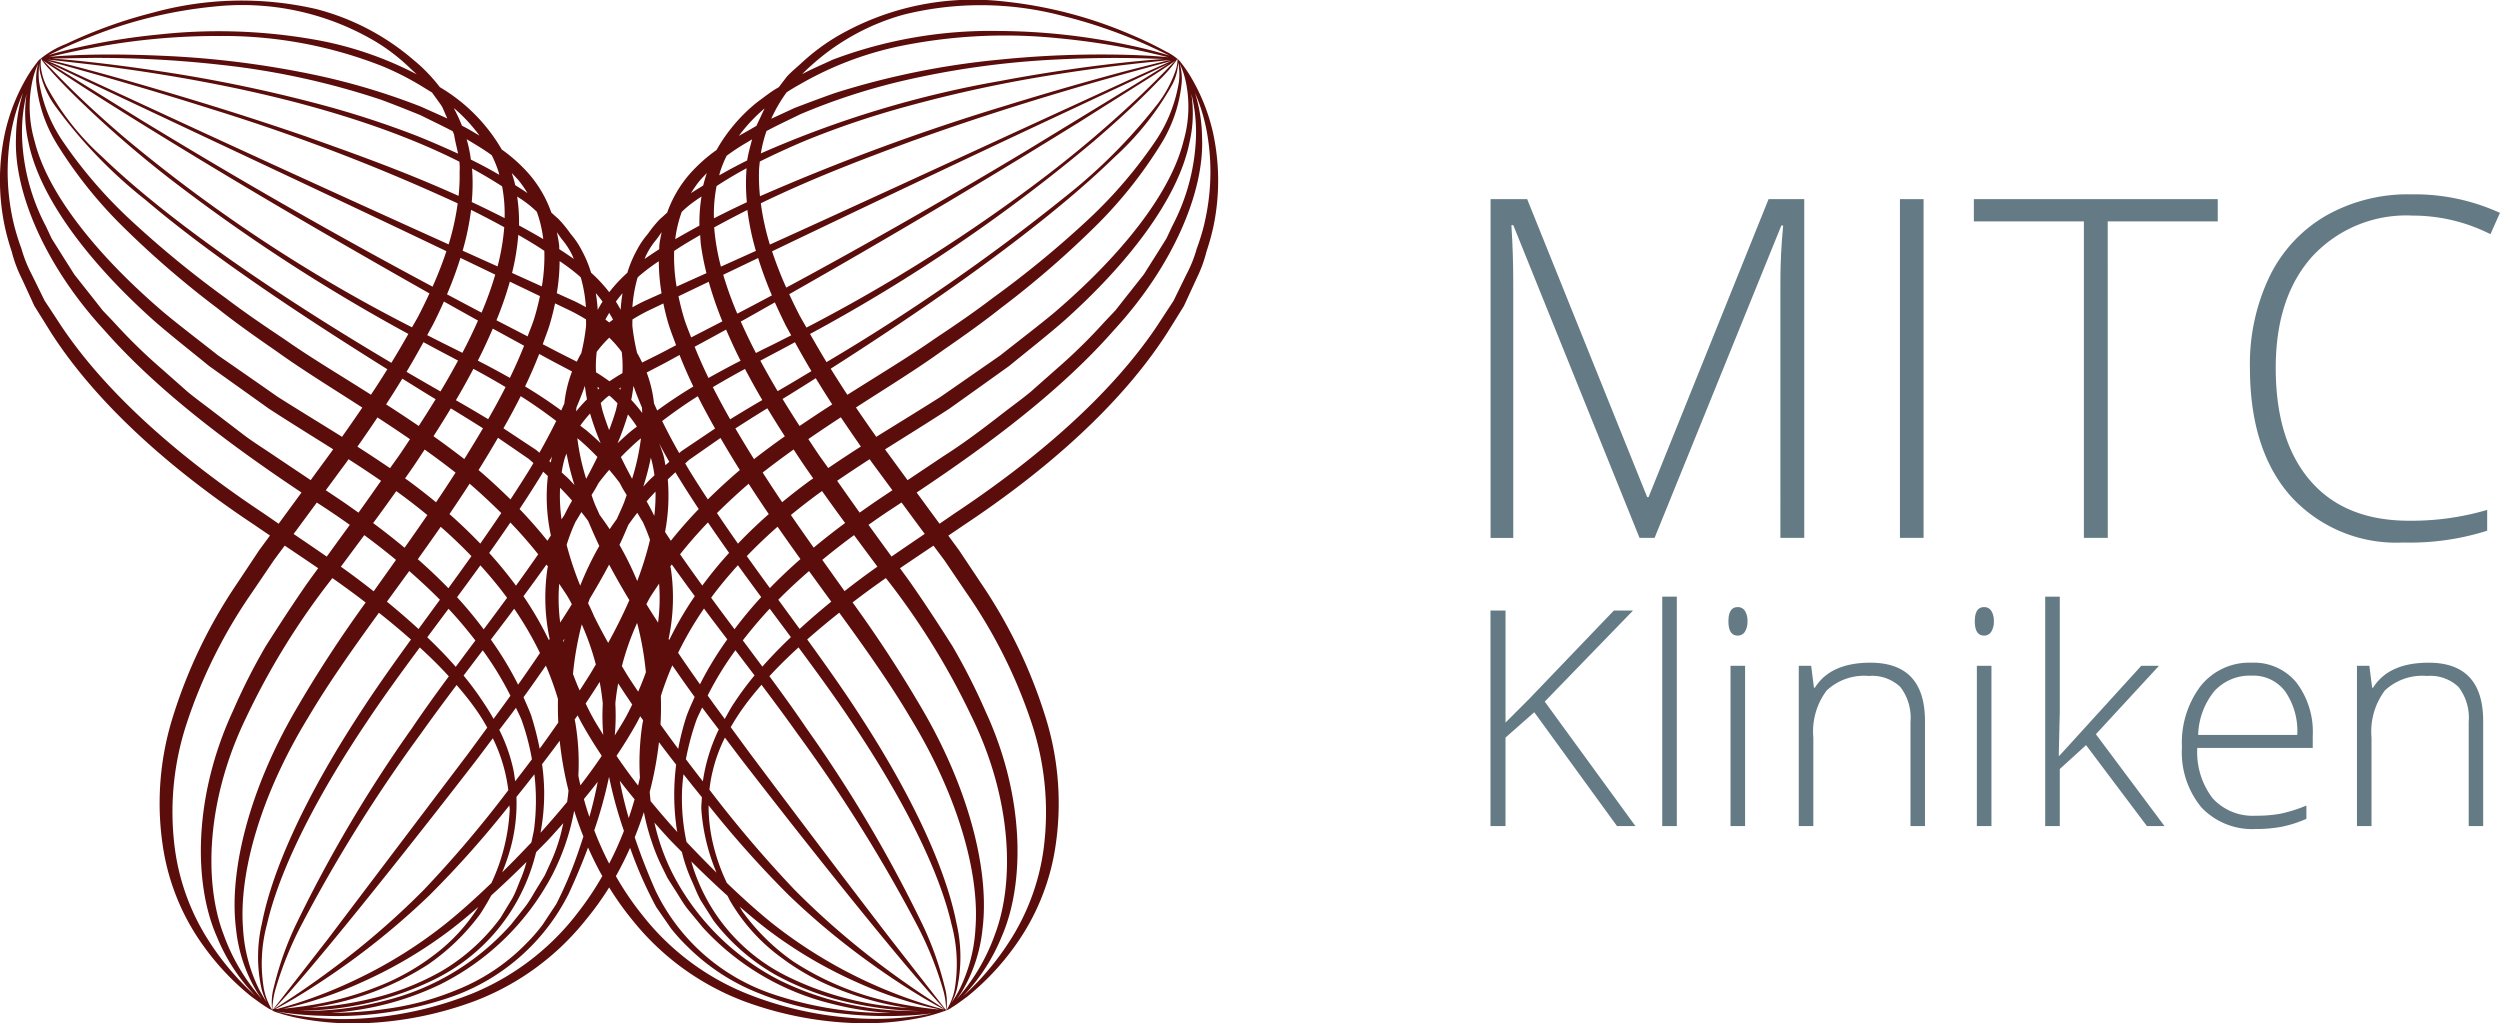 <svg id="Marke_Final_" data-name="Marke Final &gt;" xmlns="http://www.w3.org/2000/svg" width="207.701" height="85.03" viewBox="0 0 207.701 85.03">
  <g id="Сгруппировать_11750" data-name="Сгруппировать 11750" transform="translate(123.83 16.142)">
    <g id="Сгруппировать_11748" data-name="Сгруппировать 11748" transform="translate(0 33.427)">
      <path id="Контур_5936" data-name="Контур 5936" d="M95.765,62.588h-1.53L87.362,53.13l-2.389,2.107v7.35H83.725V44.68h1.249v9.309l1.984-1.984,7.019-7.325h1.593l-7.338,7.569Z" transform="translate(-83.725 -43.528)" fill="#647a84"/>
      <path id="Контур_5937" data-name="Контур 5937" d="M92.9,63.1H91.688V44.037H92.9Z" transform="translate(-77.419 -44.037)" fill="#647a84"/>
      <path id="Контур_5938" data-name="Контур 5938" d="M94.758,45.7q0-1.177.77-1.177a.686.686,0,0,1,.595.306,1.507,1.507,0,0,1,.215.871,1.532,1.532,0,0,1-.215.869.681.681,0,0,1-.595.319Q94.757,46.887,94.758,45.7Zm1.383,17.014H94.93V49.4h1.211Z" transform="translate(-74.988 -43.653)" fill="#647a84"/>
      <path id="Контур_5939" data-name="Контур 5939" d="M107.3,60.672V52.035a4.2,4.2,0,0,0-.844-2.919,3.41,3.41,0,0,0-2.621-.914,4.54,4.54,0,0,0-3.5,1.208,5.684,5.684,0,0,0-1.107,3.912v7.35H98.019V47.356h1.029l.233,1.826h.073q1.3-2.083,4.618-2.082,4.532,0,4.532,4.861v8.71Z" transform="translate(-72.406 -41.612)" fill="#647a84"/>
      <path id="Контур_5940" data-name="Контур 5940" d="M106.181,45.7q0-1.177.771-1.177a.68.68,0,0,1,.593.306,1.506,1.506,0,0,1,.217.871,1.532,1.532,0,0,1-.217.869.676.676,0,0,1-.593.319Q106.18,46.887,106.181,45.7Zm1.383,17.014h-1.213V49.4h1.213Z" transform="translate(-65.943 -43.653)" fill="#647a84"/>
      <path id="Контур_5941" data-name="Контур 5941" d="M110.629,57.254l6.8-7.472H118.9l-5.243,5.684,5.7,7.632h-1.459l-5.058-6.725-2.181,1.984V63.1h-1.213V44.037h1.213v9.554l-.086,3.663Z" transform="translate(-63.361 -44.037)" fill="#647a84"/>
      <path id="Контур_5942" data-name="Контур 5942" d="M121.935,60.917a5.806,5.806,0,0,1-4.528-1.79,7.191,7.191,0,0,1-1.622-5.008,7.812,7.812,0,0,1,1.568-5.1A5.17,5.17,0,0,1,121.58,47.1a4.56,4.56,0,0,1,3.711,1.641,6.774,6.774,0,0,1,1.36,4.458v.98h-9.592a6.3,6.3,0,0,0,1.279,4.189,4.509,4.509,0,0,0,3.6,1.444,11.04,11.04,0,0,0,2-.159,12.151,12.151,0,0,0,2.186-.684v1.1a9.771,9.771,0,0,1-2.082.667A11.566,11.566,0,0,1,121.935,60.917Zm-.355-12.74a3.993,3.993,0,0,0-3.087,1.267,5.991,5.991,0,0,0-1.36,3.657h8.232a5.793,5.793,0,0,0-1.005-3.618A3.3,3.3,0,0,0,121.58,48.177Z" transform="translate(-58.338 -41.612)" fill="#647a84"/>
      <path id="Контур_5943" data-name="Контур 5943" d="M133.184,60.672V52.035a4.2,4.2,0,0,0-.846-2.919,3.4,3.4,0,0,0-2.621-.914,4.536,4.536,0,0,0-3.5,1.208,5.684,5.684,0,0,0-1.107,3.912v7.35H123.9V47.356h1.03l.233,1.826h.073q1.3-2.083,4.618-2.082,4.532,0,4.532,4.861v8.71Z" transform="translate(-51.913 -41.612)" fill="#647a84"/>
    </g>
    <g id="Сгруппировать_11749" data-name="Сгруппировать 11749" transform="translate(0.007)">
      <path id="Контур_5944" data-name="Контур 5944" d="M96.105,53.748,85.614,27.764H85.46q.156,2.387.154,4.888v21.1H83.729V25.607H86.77l9.97,24.755h.116l9.97-24.755h2.964V53.748h-1.982V32.421q0-2.231.231-4.619h-.154L97.356,53.748Z" transform="translate(-83.729 -25.204)" fill="#647a84"/>
      <path id="Контур_5945" data-name="Контур 5945" d="M102.71,53.748V25.607h1.964V53.748Z" transform="translate(-68.699 -25.204)" fill="#647a84"/>
      <path id="Контур_5946" data-name="Контур 5946" d="M117.263,53.748h-1.984V27.456h-9.142V25.607H126.4v1.849h-9.142Z" transform="translate(-65.985 -25.204)" fill="#647a84"/>
      <path id="Контур_5947" data-name="Контур 5947" d="M132.453,27.152a10.63,10.63,0,0,0-8.334,3.388q-3.043,3.387-3.041,9.276,0,6.026,2.867,9.355t8.2,3.331a22.173,22.173,0,0,0,6.5-.9V53.33a21.188,21.188,0,0,1-6.967.982,11.853,11.853,0,0,1-9.336-3.829q-3.408-3.83-3.408-10.7a16.794,16.794,0,0,1,1.627-7.565,11.773,11.773,0,0,1,4.679-5.053,13.818,13.818,0,0,1,7.092-1.779,17.023,17.023,0,0,1,7.372,1.539l-.788,1.77A14.3,14.3,0,0,0,132.453,27.152Z" transform="translate(-55.846 -25.382)" fill="#647a84"/>
    </g>
  </g>
  <path id="Контур_5948" data-name="Контур 5948" d="M115.4,27.414a15.9,15.9,0,0,0-1.874-4.695,10.481,10.481,0,0,0-.774-1.122,1.944,1.944,0,0,0-.285-.317c-.007-.007-.013-.043-.016-.041v.029l-.009-.007.007-.013-.007.005h0l0,0-.009,0,0,0h0l-.011,0,0,0v0h0a4.276,4.276,0,0,0-.957-.613,30.308,30.308,0,0,0-2.865-1.382A36.047,36.047,0,0,0,98.079,16.5a22.485,22.485,0,0,0-13.794,2.824A17.1,17.1,0,0,0,81.323,21.5c-.446.418-.928.8-1.337,1.244l-.663.871-.373.219c-.5.328-.975.7-1.453,1.052a13.75,13.75,0,0,0-3.349,3.949,12.993,12.993,0,0,0-2.234,2,9.878,9.878,0,0,0-1.864,3.2c-.19.17-.373.346-.57.509A9.6,9.6,0,0,0,68.449,35.8a6.975,6.975,0,0,0-.921,1.355,9.824,9.824,0,0,0-.79,1.881,12.236,12.236,0,0,0-1.505,1.613,11.979,11.979,0,0,0-1.507-1.622,10.011,10.011,0,0,0-.787-1.878,6.909,6.909,0,0,0-.921-1.356,9.737,9.737,0,0,0-1.032-1.258c-.194-.161-.375-.333-.561-.5a9.908,9.908,0,0,0-1.862-3.213,12.9,12.9,0,0,0-2.258-2.027,14.368,14.368,0,0,0-5.143-5.18,13.7,13.7,0,0,0-2.209-2.281,20.069,20.069,0,0,0-8.076-4.213,27.593,27.593,0,0,0-13.518.294,39.267,39.267,0,0,0-7.25,2.609,7.872,7.872,0,0,0-2.1,1.211l.007,0,.009,0-.007,0,0,0h0l.005.005a5.2,5.2,0,0,0,.683.862c.468.539,1.184,1.3,2.109,2.218a91.116,91.116,0,0,0,7.895,6.888A148.151,148.151,0,0,0,48.545,44.116c-.453.8-.921,1.606-1.412,2.4-11.626-6.892-19.424-12.679-24-17.091A21.893,21.893,0,0,1,18.47,23.5,5.021,5.021,0,0,1,18,21.813a3.925,3.925,0,0,1,.023-.566c-.007-.005-.022.02-.036.047L18,21.241l0-.005a1.461,1.461,0,0,0-.323.349,10.774,10.774,0,0,0-.776,1.124,15.979,15.979,0,0,0-1.869,4.7,18.731,18.731,0,0,0-.043,7.653,19.106,19.106,0,0,0,.6,2.2A11.184,11.184,0,0,0,16.42,39.5c.348.754.7,1.516,1.05,2.283q.688,1.1,1.383,2.22c3.853,6,10.085,11.463,16.955,16.016.41.287.828.564,1.242.846l-.9,1.222-1.838,2.767a41.851,41.851,0,0,0-5.4,11.3A23.911,23.911,0,0,0,28.2,87a18.866,18.866,0,0,0,3.336,7.976,21.185,21.185,0,0,0,3.953,4.182c.547.4.968.713,1.276.891a1.7,1.7,0,0,0,.466.245l0,0,0,0h0l0,0,.005,0,0,0,0,0,0,.007V100.3l.007,0-.005.009-.007.005.023-.009,0,0-.029.009a.427.427,0,0,0,.043,0,.531.531,0,0,0,.065.021.39.39,0,0,0-.113-.02,2.18,2.18,0,0,0,.511.206,15.122,15.122,0,0,0,1.541.409,23.552,23.552,0,0,0,5.958.435,29.443,29.443,0,0,0,8.88-1.844,21.644,21.644,0,0,0,9.112-6.644A25.273,25.273,0,0,0,65.229,90.1a24.7,24.7,0,0,0,2.027,2.831,21.642,21.642,0,0,0,9.11,6.6,29.365,29.365,0,0,0,8.863,1.824,23.36,23.36,0,0,0,5.94-.441,14.115,14.115,0,0,0,1.534-.41c.116-.038.185-.066.26-.095.156-.038.26-.07.256-.088l-.005,0-.025-.007.023-.013-.038.007a.332.332,0,0,0-.045-.011h0a.575.575,0,0,0,.086,0l-.048-.018h0l.048.018,0,0-.023-.03.029-.009,0,.048,0,.005,0,0h0l.007-.007-.009.014h0l0,0,0,0,0,0,.005,0a1.637,1.637,0,0,0,.473-.249c.31-.177.731-.489,1.276-.892a21.282,21.282,0,0,0,3.955-4.191A18.961,18.961,0,0,0,102.259,87a23.929,23.929,0,0,0-.715-10.843,41.855,41.855,0,0,0-5.4-11.3L94.305,62.1l-.9-1.227c.414-.28.828-.557,1.24-.842,6.87-4.551,13.1-10.013,16.953-16.017q.7-1.115,1.382-2.222l1.052-2.281a11.32,11.32,0,0,0,.824-2.245,19.365,19.365,0,0,0,.6-2.193A18.719,18.719,0,0,0,115.4,27.414ZM94.085,93.082c-.9-4.63-3.766-10.7-7.933-17.125-1.358-2.118-2.883-4.27-4.471-6.46.864-.756,1.751-1.5,2.665-2.222,2.154,2.964,4.2,5.843,5.877,8.683,3.956,6.461,5.782,12.919,5.44,17.51a13.071,13.071,0,0,1-1.369,5.186,11.244,11.244,0,0,1-.629,1.041,5.028,5.028,0,0,0,.455-1.15A12.258,12.258,0,0,0,94.085,93.082ZM73.013,81.288c-.469-.6-.939-1.213-1.41-1.837a22.026,22.026,0,0,1,.874-3.252c.136-.355.323-.7.478-1.045.464.631.917,1.213,1.38,1.826A14.727,14.727,0,0,0,73.013,81.288Zm1.833-3.634c.52.684,1.05,1.4,1.563,2.064,4.689,6.06,8.836,11.251,11.848,14.9,1.505,1.824,2.731,3.259,3.593,4.229q.559.618,1,1.1c.142.149.231.235.292.29h0c-.068-.048-.174-.118-.349-.229-.374-.244-.792-.518-1.263-.824-1.095-.729-2.675-1.813-4.566-3.281a65.794,65.794,0,0,1-6.345-5.619,101.1,101.1,0,0,1-6.906-8.1l-.152-.2a11.431,11.431,0,0,1,.276-1.58A12.785,12.785,0,0,1,74.846,77.654Zm-.7,11.219q-1.239-1.226-2.491-2.55a17.274,17.274,0,0,1-.367-4.336c.02-.435.064-.864.116-1.29.511.647,1.021,1.287,1.528,1.91-.013.344-.061.7-.045,1.032A16.588,16.588,0,0,0,74.147,88.873Zm18.279,11.348c-.079-.007-.147-.014-.237-.025-.663-.066-1.623-.192-2.808-.421a24.209,24.209,0,0,1-8.857-3.523,17.723,17.723,0,0,1-4.211-4.139c-.086-.136-.163-.281-.247-.421.753.654,1.505,1.283,2.256,1.86a37.28,37.28,0,0,0,7.46,4.415,34.144,34.144,0,0,0,5.4,1.923c.633.168,1.124.272,1.468.335C92.587,100.225,92.5,100.223,92.426,100.221ZM16.985,28.2C17.9,32.738,21.919,38.13,27.5,43.093c1.414,1.227,2.946,2.423,4.485,3.684q2.473,1.763,4.972,3.548C38.7,51.457,40.5,52.568,42.3,53.7c-.063.086-.122.174-.185.262-.564.769-1.123,1.53-1.684,2.3l-2.967-1.987c-.846-.582-1.724-1.118-2.534-1.726l-2.394-1.829c-.787-.611-1.593-1.19-2.344-1.808L28.03,47a45.2,45.2,0,0,1-3.953-3.863l-.917-.96-.8-1.018q-.785-.994-1.563-1.976c-.428-.677-.857-1.351-1.276-2.021l-.613-.977-.473-1.011a17.147,17.147,0,0,1-1.98-7.318,13.329,13.329,0,0,1,.373-3.68A10.823,10.823,0,0,0,16.985,28.2Zm26.4,26.6c.065-.091.127-.185.192-.274q1.368.876,2.7,1.792c-.624.883-1.244,1.774-1.874,2.647-.581-.41-1.159-.824-1.751-1.217-.324-.215-.643-.43-.966-.645C42.253,56.333,42.814,55.57,43.384,54.8ZM51.5,41.423c.887.5,1.761.987,2.607,1.459l.226.122c-.4.9-.831,1.8-1.3,2.681-.244-.12-.491-.251-.733-.369-.747-.367-1.473-.733-2.188-1.1.17-.323.358-.638.523-.962C50.94,42.652,51.225,42.039,51.5,41.423ZM49.582,23.49l.932.572.38.53c.159.233.344.45.478.692l.331.76c.025.057.052.115.077.172-.733-.337-1.46-.65-2.163-.973a55.85,55.85,0,0,0-8.547-2.586A77.324,77.324,0,0,0,27.94,21c-3.437-.152-5.924-.1-7.546-.021-.745.039-1.287.082-1.677.124l.41-.095c.719-.161,1.76-.409,3.078-.645a55.389,55.389,0,0,1,10.653-1,35.994,35.994,0,0,1,13.555,2.521A23.779,23.779,0,0,1,49.582,23.49Zm6.454,7.157c.027.082.038.167.061.251-.783-.461-1.571-.88-2.356-1.265a11.917,11.917,0,0,0-.351-1.693c.72.432,1.441.855,2.084,1.331A9.531,9.531,0,0,1,56.036,30.647Zm6.836,8.778a11.527,11.527,0,0,1,.423,2.466c-.357-.194-.713-.391-1.077-.554-.439-.2-.892-.4-1.339-.606a16.863,16.863,0,0,0,.233-2.664,16.723,16.723,0,0,1,1.593,1.2C62.765,39.314,62.815,39.373,62.872,39.425Zm4.716.009c.057-.05.106-.109.165-.159a16.758,16.758,0,0,1,1.6-1.2,16.653,16.653,0,0,0,.229,2.666l-1.344.606c-.364.163-.72.36-1.079.555A11.638,11.638,0,0,1,67.589,39.434Zm6.856-8.78a9.8,9.8,0,0,1,.545-1.34,18.165,18.165,0,0,1,1.747-1.143c.122-.079.245-.147.367-.222-.152.59-.319,1.172-.41,1.752-.794.4-1.575.808-2.32,1.244C74.4,30.849,74.414,30.749,74.444,30.654Zm6.639-7.279a28.038,28.038,0,0,1,8.253-3.159,43.566,43.566,0,0,1,13.245-.663,60.039,60.039,0,0,1,9.1,1.577c-.113-.013-.226-.023-.362-.036-.727-.065-1.79-.131-3.12-.167a83.756,83.756,0,0,0-10.635.41A65.986,65.986,0,0,0,83.991,24.1c-1.134.4-2.26.824-3.376,1.249-.64.3-1.283.595-1.921.891a12.252,12.252,0,0,1,1.281-2.2C80.343,23.8,80.712,23.58,81.083,23.375Zm-9.04,66.066c.288.613.5,1.244.833,1.8.349.554.692,1.089,1.018,1.609a17.227,17.227,0,0,0,5.076,4.467,23.207,23.207,0,0,0,5.069,2.059,29.4,29.4,0,0,0,6.974,1c.1,0,.174,0,.271,0-.595.007-1.3,0-2.132-.045a24.938,24.938,0,0,1-9.714-2.491,20.514,20.514,0,0,1-8.949-8.906,18.077,18.077,0,0,1-1.5-4.216c.452.505.9,1.016,1.356,1.5.31.321.616.624.926.937A13.3,13.3,0,0,0,72.043,89.441ZM49.9,53.721q1.3.927,2.568,1.916-.8,1.244-1.622,2.466c-.788-.65-1.595-1.279-2.421-1.878-.05-.036-.1-.068-.154-.106.3-.426.6-.846.887-1.278C49.408,54.471,49.65,54.093,49.9,53.721Zm9.943-16.507a15.113,15.113,0,0,1-.206,2.955c-.81-.366-1.64-.74-2.476-1.12a19.4,19.4,0,0,0,.518-3.163C58.405,36.311,59.14,36.736,59.842,37.214Zm-3.887,1.292c-1-.448-1.944-.876-2.9-1.306a22.007,22.007,0,0,0,.7-3.39c.95.471,1.865.951,2.756,1.441A18.357,18.357,0,0,1,55.956,38.506Zm1.021,1.267c.849.407,1.686.81,2.5,1.2a20.083,20.083,0,0,1-.505,1.955c-.151.469-.349.928-.521,1.392q-1.271-.659-2.587-1.337A29.555,29.555,0,0,0,56.977,39.773ZM60.3,43.3c.168-.568.312-1.143.434-1.722l1.072.514a14.914,14.914,0,0,1,1.5.819c0,.192.009.382,0,.572a17.735,17.735,0,0,1-.394,2.238c-.142.224-.253.464-.373.7-.8-.41-1.6-.8-2.365-1.211l-.464-.238C59.907,44.412,60.131,43.865,60.3,43.3Zm10.327-6.076c.7-.477,1.435-.9,2.161-1.322.022.288.03.577.07.864a21.513,21.513,0,0,0,.455,2.3l-2.482,1.118A15,15,0,0,1,70.628,37.223Zm7.049-6.592c.005-.285.041-.561.068-.84,1.244-.618,2.484-1.181,3.679-1.69a72.916,72.916,0,0,1,8.355-2.84,111.779,111.779,0,0,1,12.855-2.751c3.376-.527,5.834-.8,7.44-.971.819-.086,1.412-.145,1.8-.19-.152.034-.326.072-.536.12-.93.237-1.9.478-3.007.76-2.552.674-6.11,1.67-10.146,2.917a184.018,184.018,0,0,0-20.425,7.528A15.925,15.925,0,0,1,77.677,30.631ZM58.984,85.308c-.065.358-.145.7-.215,1.052q-1.22,1.29-2.428,2.487a16.017,16.017,0,0,0,.762-2.265,14.234,14.234,0,0,0,.423-4q.742-.922,1.489-1.881A18.589,18.589,0,0,1,58.984,85.308ZM37,99.865a5.028,5.028,0,0,1-.461-1.362,12.481,12.481,0,0,1,.262-5.34c1.034-4.512,4.014-10.439,8.253-16.756,1.353-2.041,2.867-4.119,4.44-6.243.849.776,1.659,1.571,2.414,2.4-1.075,1.457-2.114,2.9-3.073,4.322a113.781,113.781,0,0,0-9.626,16.3,26.588,26.588,0,0,0-1.831,5.168,4.845,4.845,0,0,0-.151,1.872l-.02,0-.016-.025A3.14,3.14,0,0,1,37,99.865ZM51.881,66.95c.8.851,1.537,1.733,2.233,2.636q-.825,1.1-1.631,2.188c-.742-.846-1.534-1.663-2.367-2.455Q50.99,68.147,51.881,66.95Zm5.139-7.166q1.226,1.274,2.312,2.641-.914,1.32-1.847,2.605a34.033,34.033,0,0,0-2.224-2.716Q56.15,61.065,57.02,59.784Zm-2.5,1.754q-1.226-1.279-2.559-2.457.849-1.247,1.674-2.523c.907.781,1.781,1.6,2.63,2.439Q55.4,60.28,54.521,61.538Zm5.229-5.976c.127.12.258.238.387.358a15.28,15.28,0,0,0,.251,4.942c-.1.145-.192.292-.288.437Q59,59.932,57.784,58.664c.607-.917,1.206-1.847,1.786-2.794C59.629,55.769,59.688,55.665,59.749,55.563Zm11.3-1.543c-.5-.874-.973-1.765-1.416-2.666.959-.733,1.942-1.425,2.958-2.061.453.907.937,1.8,1.437,2.681L71.24,53.85C71.174,53.9,71.111,53.964,71.047,54.02Zm-.165,1.846q.871,1.419,1.786,2.8-1.223,1.266-2.315,2.634c-.163-.242-.323-.487-.482-.729A16.257,16.257,0,0,0,70.1,56.2c.21-.2.423-.394.633-.591C70.784,55.693,70.832,55.781,70.882,55.865ZM69.291,68.1c-.326-.509-.652-1.014-.969-1.532.077-.142.143-.285.224-.425.249-.441.554-.855.83-1.285A15.672,15.672,0,0,1,69.291,68.1ZM56.968,83.621a16.175,16.175,0,0,1-1.52,6.11c-1.261,1.215-2.509,2.338-3.736,3.331a38.268,38.268,0,0,1-7.219,4.551,38.611,38.611,0,0,1-5.275,2.123c-.634.2-1.132.34-1.468.434l-.082.021c-.061,0-.1,0-.152,0,.065-.032.115-.056.2-.1.306-.161.753-.407,1.322-.744,1.136-.672,2.761-1.7,4.711-3.112a62.214,62.214,0,0,0,6.553-5.487,84.241,84.241,0,0,0,6.639-7.463C56.945,83.4,56.97,83.512,56.968,83.621ZM37.315,100.261l0,0-.025.018,0,0Zm-.045.027-.021.005v-.047l.043.013Zm2.131-.254c-.538.07-.937.111-1.272.145.314-.065.677-.145,1.143-.271a33.957,33.957,0,0,0,5.4-1.928,37.412,37.412,0,0,0,7.458-4.419c.744-.573,1.487-1.193,2.233-1.84a14.887,14.887,0,0,1-3.772,4.06,19.111,19.111,0,0,1-4.585,2.557A26.671,26.671,0,0,1,39.4,100.033ZM56.7,82.218a95.582,95.582,0,0,1-6.875,8.088,65.6,65.6,0,0,1-6.336,5.612c-1.887,1.466-3.46,2.552-4.553,3.281l-1.263.822c-.118.077-.2.129-.271.177h-.023c.063-.059.136-.133.238-.242l1-1.1c.86-.971,2.08-2.408,3.586-4.231,3.01-3.648,7.15-8.841,11.839-14.9.5-.647,1.014-1.346,1.521-2.014a13.468,13.468,0,0,1,1.287,4.311C56.8,82.086,56.753,82.154,56.7,82.218Zm-3.369-2.992c-4.175,5.519-8.18,10.812-11.463,15.154L37.337,100.2a.212.212,0,0,0-.088.02,6.674,6.674,0,0,1,.308-1.826,29.156,29.156,0,0,1,2.034-5.042,125.7,125.7,0,0,1,9.974-16c.946-1.333,1.953-2.691,2.989-4.069.539.627,1.061,1.265,1.528,1.926A15.835,15.835,0,0,1,55.1,76.823C54.51,77.624,53.911,78.452,53.334,79.226ZM54.8,74.759A25.9,25.9,0,0,0,53.135,72.5q.785-1.04,1.591-2.1a27.26,27.26,0,0,1,2.3,3.772c-.471.661-.932,1.283-1.4,1.926C55.365,75.637,55.089,75.187,54.8,74.759Zm.6-5.247c.469-.618.941-1.236,1.416-1.865.172-.231.348-.469.521-.7a28.1,28.1,0,0,1,2.143,3.679q-.9,1.336-1.817,2.629A28.3,28.3,0,0,0,55.4,69.512Zm2.706-3.6q.962-1.3,1.91-2.63c.039.052.086.1.124.154-.011.077-.034.151-.047.226a16.567,16.567,0,0,0,.192,5.8c-.021.032-.043.061-.065.093A28.4,28.4,0,0,0,58.11,65.911Zm5.546-15.152a23.688,23.688,0,0,0,.869,2.435c-.344-.326-.69-.647-1.048-.95-.206-.185-.435-.333-.645-.511a10.619,10.619,0,0,1,.817-1.007Zm4.3-.523c.013.149.016.3.021.446a11.5,11.5,0,0,0-.91-1.089c.079-.385.136-.772.185-1.163C67.46,49.038,67.7,49.639,67.952,50.235Zm.756,4.218a9.729,9.729,0,0,1,.283,1.41c-.113.1-.222.208-.337.31-.2.2-.391.418-.588.627a22.776,22.776,0,0,0,.624-2.4C68.7,54.419,68.7,54.436,68.709,54.453ZM61.077,64.87c.272.425.573.835.821,1.272.082.142.151.288.229.434-.317.514-.641,1.016-.966,1.521A15.535,15.535,0,0,1,61.077,64.87ZM62.79,52.946c.509.439.993.908,1.462,1.392q-.443.919-.934,1.817a19.308,19.308,0,0,1-.735-3.378C62.65,52.837,62.724,52.886,62.79,52.946Zm5.08-.159a19.173,19.173,0,0,1-.735,3.365c-.326-.595-.636-1.2-.93-1.81.468-.482.951-.95,1.459-1.389C67.73,52.895,67.8,52.846,67.87,52.787Zm-2.6,7.551c-.265-.407-.547-.8-.835-1.19-.143-.337-.308-.665-.441-1.007-.081-.21-.151-.423-.226-.636.124-.213.258-.418.38-.633.068-.122.129-.245.2-.367.28-.378.579-.742.883-1.1.3.353.595.711.869,1.082.068.125.133.254.2.38.122.217.258.423.383.64-.075.21-.145.423-.224.631-.179.455-.394.894-.588,1.344C65.67,59.765,65.463,60.046,65.272,60.338Zm-2.349-1.423q.288.363.559.733c.3.7.6,1.4.93,2.082a25.959,25.959,0,0,0-1.586,3.3,27.245,27.245,0,0,1-1.129-3.39,15.661,15.661,0,0,1,.733-1.907C62.6,59.465,62.756,59.186,62.923,58.915Zm.557,7.58c.045-.131.095-.26.142-.389q.836-1.384,1.606-2.826.806,1.508,1.681,2.955c-.534,1.211-1.127,2.4-1.76,3.548q-.61-1.083-1.167-2.2C63.826,67.215,63.657,66.853,63.48,66.495Zm4.08-1.851a25.646,25.646,0,0,0-1.475-3c.267-.547.5-1.115.745-1.675q.357-.505.736-.993c.158.254.3.518.464.769q.333.726.593,1.478A27.519,27.519,0,0,1,67.56,64.644Zm1.382-5.485c-.185-.387-.389-.762-.6-1.134.24-.276.491-.543.74-.81a15.083,15.083,0,0,1-.1,2.007Zm-2.154-8.354a10.145,10.145,0,0,1,.745,1.007c-.179.151-.373.278-.548.434-.362.3-.71.627-1.055.953A24.222,24.222,0,0,0,66.788,50.805Zm-5.1,3.238a21.878,21.878,0,0,0,.658,2.625c-.192-.2-.374-.409-.573-.6-.165-.145-.326-.3-.487-.444a8.966,8.966,0,0,1,.244-1.149C61.57,54.324,61.641,54.188,61.69,54.043Zm-.538,2.849c.342.349.676.7,1,1.073-.224.389-.439.783-.633,1.188-.081.125-.165.245-.244.369A14.086,14.086,0,0,1,61.152,56.892Zm.267,12.7c.036-.052.07-.108.1-.159-.021.108-.052.213-.072.319C61.439,69.7,61.432,69.647,61.419,69.593Zm8.49-14.573c-.057-.272-.09-.548-.168-.819a9.072,9.072,0,0,0-.366-1q.417.779.853,1.541C70.122,54.833,70.013,54.923,69.909,55.02Zm3.933-6.479q1.333-.788,2.675-1.516c.461.871.935,1.735,1.439,2.586-.889.511-1.778,1.05-2.672,1.6C74.781,50.325,74.3,49.438,73.842,48.54Zm3.949-2.2c.238-.125.478-.258.715-.382.738-.387,1.453-.77,2.161-1.152.441.806.894,1.609,1.369,2.4-.747.448-1.494.9-2.217,1.321-.194.115-.394.228-.59.342C78.729,48.037,78.252,47.193,77.791,46.342Zm3.3-3.684c-.315-.607-.613-1.222-.9-1.84,11.038-6.263,18.836-11.049,24.018-14.245,2.844-1.8,4.838-3.053,6.3-3.973.932-.607,1.491-.987,1.752-1.184-.131.133-.326.337-.6.616-.495.518-1.227,1.256-2.166,2.157a98.338,98.338,0,0,1-7.952,6.788A136.2,136.2,0,0,1,81.619,43.589C81.447,43.278,81.261,42.971,81.094,42.658Zm-1.274.59c.17.333.362.658.538.989-.74.375-1.48.751-2.2,1.1-.238.116-.486.245-.727.366-.452-.862-.867-1.735-1.261-2.613L76.324,43c.928-.518,1.786-1.007,2.672-1.507C79.259,42.084,79.533,42.67,79.82,43.247Zm2.1.874A139.412,139.412,0,0,0,105.51,28.09c2.57-2.2,4.315-3.91,5.417-5.062a11.66,11.66,0,0,0,1.509-1.751.372.372,0,0,0,.014.077,3.209,3.209,0,0,1-.194.973,9.8,9.8,0,0,1-1.482,2.706,45.354,45.354,0,0,1-7.547,7.6,168.843,168.843,0,0,1-19.94,13.824C82.814,45.68,82.361,44.9,81.918,44.122Zm29.559-22.316-2.623,1.622c-2.412,1.473-5.456,3.331-8.97,5.474-5.983,3.6-13.3,7.8-19.938,11.368a31.807,31.807,0,0,1-1.177-3.017c11.226-5.383,19.379-9.216,24.833-11.767,3.043-1.43,5.175-2.428,6.739-3.163.606-.287,1.045-.5,1.385-.668ZM78.748,40.914c-.948.507-1.881,1-2.79,1.473l-.086.045A29.215,29.215,0,0,1,74.706,39.2l2.9-1.39A32.13,32.13,0,0,0,78.748,40.914Zm-3.806,2.842c.378.873.772,1.738,1.206,2.587-.891.453-1.778.934-2.668,1.432-.414-.857-.8-1.72-1.15-2.593C73.208,44.706,74.082,44.231,74.942,43.756Zm-2.722,4.732c-1.025.611-2.025,1.278-3,1.991-.09-.2-.181-.391-.265-.588a10.507,10.507,0,0,0-.609-2.57c.779-.409,1.568-.808,2.331-1.238.136-.072.262-.143.4-.217C71.423,46.754,71.81,47.626,72.221,48.488Zm-6.06.263c-.036-.03-.068-.066-.1-.1.043-.029.084-.063.127-.091C66.175,48.626,66.171,48.689,66.16,48.752Zm-.855.536c.22.183.412.391.616.588-.05.206-.086.416-.143.62-.161.541-.348,1.079-.552,1.611-.2-.532-.387-1.066-.548-1.607-.059-.215-.1-.434-.151-.65.176-.158.337-.33.521-.48.059-.047.127-.086.186-.133C65.257,49.255,65.284,49.27,65.306,49.288Zm-.894-.659c-.041.032-.077.073-.118.106-.013-.073-.016-.147-.027-.222.052.036.1.077.151.113Zm-1.2-.2c.047.378.1.751.176,1.122a12.253,12.253,0,0,0-.9,1c.005-.106.014-.211.021-.317C62.758,49.64,63,49.04,63.209,48.431Zm-2.835,6.363c-.039-.036-.081-.068-.12-.1l.231-.4C60.435,54.453,60.416,54.624,60.375,54.794Zm-3.7,11.145c.025.034.045.072.07.106q-.973,1.325-1.941,2.62a34.251,34.251,0,0,0-2.213-2.673q.968-1.306,1.937-2.648C55.284,64.18,56.01,65.042,56.673,65.939Zm-19.444,34.3.014.052a.278.278,0,0,0-.039-.061Zm3.888-.251a23.893,23.893,0,0,0,9.02-3.453,18.157,18.157,0,0,0,4.356-4.195c.333-.505.643-1.034.939-1.573.968-.878,1.942-1.8,2.924-2.779a10.367,10.367,0,0,1-.423,1.285c-.265.6-.459,1.218-.769,1.767-.331.547-.649,1.073-.96,1.584a16.484,16.484,0,0,1-4.894,4.428,22.4,22.4,0,0,1-4.976,2.068,29.021,29.021,0,0,1-5.908.977C40.65,100.062,40.876,100.029,41.117,99.988Zm16.3-18.7c-.047-.339-.084-.681-.159-1.012A13.914,13.914,0,0,0,56.1,77.011c.466-.615.921-1.2,1.387-1.835.154.346.337.681.471,1.032a19.532,19.532,0,0,1,.853,3.247C58.343,80.079,57.88,80.686,57.416,81.288Zm1.373-5.349c-.19-.552-.446-1.091-.681-1.634.622-.853,1.24-1.743,1.858-2.629a25.043,25.043,0,0,1,1.005,2.777c-.013.652-.005,1.3.027,1.948q-.769,1.11-1.548,2.177A24.593,24.593,0,0,0,58.789,75.94Zm3.431-3.586a26.354,26.354,0,0,1,.692-3.971c.011-.043.025-.086.038-.131a21.82,21.82,0,0,1,1.167,3.331c-.147.249-.294.5-.443.747-.294.48-.6.941-.9,1.41C62.575,73.284,62.392,72.822,62.22,72.354Zm2.217.677c.111.6.2,1.2.258,1.8a18.561,18.561,0,0,0,.039,2.605c-.3-.5-.622-.987-.9-1.505-.2-.362-.382-.735-.563-1.107C63.663,74.232,64.055,73.641,64.437,73.031Zm1.254,4.449a18.414,18.414,0,0,0,.047-2.652c.052-.559.134-1.118.235-1.675q.575.892,1.168,1.756c-.168.342-.337.684-.518,1.016C66.333,76.461,66,76.966,65.691,77.481Zm.957-5.153c-.122-.2-.244-.407-.366-.607a21.735,21.735,0,0,1,1.263-3.587c.011.045.027.09.039.136a26.155,26.155,0,0,1,.692,3.958q-.293.82-.641,1.613C67.305,73.338,66.97,72.842,66.648,72.327Zm3.514-2.867a16.5,16.5,0,0,0,.194-5.795c-.011-.081-.036-.158-.048-.238.038-.052.084-.1.122-.152q.949,1.333,1.908,2.63a28.559,28.559,0,0,0-2.118,3.636C70.2,69.514,70.181,69.487,70.162,69.46Zm.957-7.038q1.089-1.368,2.313-2.641.871,1.279,1.758,2.53a33.669,33.669,0,0,0-2.227,2.715Q72.032,63.738,71.119,62.422ZM74.184,59c.851-.84,1.727-1.656,2.634-2.437q.822,1.277,1.672,2.521-1.339,1.175-2.562,2.455Q75.046,60.28,74.184,59Zm1.889-3.566Q74.71,56.6,73.426,57.863c-.545-.828-1.082-1.663-1.6-2.51-.093-.158-.185-.321-.28-.48.109-.095.213-.2.324-.294q1.287-.9,2.607-1.819c.487.835.984,1.665,1.493,2.482.038.061.079.118.116.179Zm1.184-.923c-.527-.839-1.041-1.69-1.543-2.544.887-.568,1.767-1.131,2.657-1.672.475.781.955,1.559,1.453,2.326q-1.3.917-2.564,1.9Zm2.374-4.99c.2-.124.4-.245.6-.369.736-.457,1.453-.908,2.161-1.356.446.731.9,1.457,1.369,2.175q-1.36.874-2.713,1.794C80.562,51.018,80.094,50.269,79.632,49.517Zm4-2.514c11.325-7.228,18.988-13.095,23.536-17.533a24,24,0,0,0,4.763-5.924,4.351,4.351,0,0,0,.573-1.964c.013.054.022.084.034.151a5.2,5.2,0,0,1,.029,1.417,12.179,12.179,0,0,1-1.951,4.942,38.211,38.211,0,0,1-5.363,6.306,83.35,83.35,0,0,1-8.167,6.739c-1.523,1.165-3.168,2.283-4.867,3.415-1.668,1.167-3.453,2.27-5.261,3.4-.64.4-1.29.808-1.939,1.217C84.543,48.449,84.084,47.727,83.631,47Zm6.883-18.961c5.048-1.815,9.2-3.1,12.461-4.075s5.639-1.613,7.193-2.041c.862-.237,1.446-.4,1.817-.507-.158.066-.342.145-.577.249l-2.813,1.261-9.549,4.383c-6.223,2.865-13.711,6.316-20.467,9.377a21.14,21.14,0,0,1-.751-3.433C82.463,31.019,86.774,29.43,90.514,28.041Zm-13.1,9.173q-1.484.669-2.9,1.306a18.41,18.41,0,0,1-.561-3.261q1.4-.763,2.759-1.446A21.923,21.923,0,0,0,77.417,37.214ZM73.5,39.783a30.586,30.586,0,0,0,1.134,3.288L72.04,44.408c-.185-.493-.392-.978-.552-1.476-.2-.645-.364-1.3-.5-1.946Zm-3.338,3.51c.179.6.414,1.175.627,1.761l-.536.278c-.74.4-1.511.774-2.283,1.161-.133-.265-.26-.532-.419-.787a18.077,18.077,0,0,1-.391-2.222c-.009-.19,0-.378,0-.566a14.625,14.625,0,0,1,1.491-.817c.355-.168.722-.344,1.08-.516C69.85,42.161,69.991,42.731,70.158,43.294Zm-3.89,2.312a10.411,10.411,0,0,1,.059,1.77c-.366.208-.722.439-1.077.676-.366-.263-.736-.518-1.118-.747a10.089,10.089,0,0,1,.059-1.7,9.554,9.554,0,0,1,1.041-1.179A9.479,9.479,0,0,1,66.268,45.605Zm-6.528.351c.79.439,1.6.853,2.4,1.279a10.445,10.445,0,0,0-.638,2.656c-.084.194-.174.387-.263.581q-1.462-1.07-3-1.993c.423-.887.817-1.786,1.174-2.7Zm1.088,5.39c-.439.892-.908,1.774-1.4,2.639-.091-.073-.174-.156-.267-.228l-2.72-1.8c.5-.878.982-1.767,1.433-2.67C58.887,49.922,59.871,50.613,60.828,51.346Zm-4.838,1.4q1.29.884,2.543,1.747c.138.109.262.235.4.349-.1.168-.2.339-.3.505-.523.849-1.063,1.686-1.607,2.518-.853-.84-1.733-1.654-2.639-2.43l-.016-.014c.038-.059.077-.116.115-.176Q55.253,54.012,55.99,52.746Zm-8.379,4.481q1.285.93,2.51,1.937-.941,1.371-1.894,2.716-1.274-1.059-2.611-2.05.968-1.312,1.921-2.654Zm3.621,2.915q1.333,1.169,2.55,2.437-.957,1.344-1.915,2.663c-.81-.835-1.659-1.636-2.539-2.41Q50.285,61.5,51.232,60.143ZM51.168,66.2q-.9,1.226-1.776,2.432c-.851-.776-1.724-1.536-2.627-2.272q.919-1.261,1.853-2.546C49.5,64.588,50.356,65.38,51.168,66.2ZM46.1,67.281q1.373,1.086,2.663,2.225c-1.584,2.186-3.105,4.333-4.46,6.449-4.162,6.429-7.028,12.5-7.92,17.127a12.249,12.249,0,0,0-.032,5.458,5.1,5.1,0,0,0,.419,1.082,11.048,11.048,0,0,1-.588-.98,13.02,13.02,0,0,1-1.374-5.173c-.346-4.585,1.468-11.043,5.422-17.5C41.908,73.125,43.95,70.245,46.1,67.281Zm-6.573,33.074-.073,0q.755-.013,1.724-.075a25.307,25.307,0,0,0,9.556-2.546,15.874,15.874,0,0,0,8.1-9.4c.125-.385.228-.776.331-1.167.31-.315.618-.62.932-.944.443-.469.882-.968,1.322-1.459-.106.453-.2.916-.335,1.349a14.584,14.584,0,0,1-.762,2.019c-.147.321-.292.64-.435.951-.181.3-.358.595-.536.885-.367.575-.668,1.174-1.066,1.692s-.808,1.02-1.192,1.505A20.567,20.567,0,0,1,46.64,99.5,26.242,26.242,0,0,1,39.528,100.356Zm20-14.8a17.721,17.721,0,0,0,.3-3.587,18.6,18.6,0,0,0-.172-2.107c.489-.64.978-1.283,1.464-1.948a29.327,29.327,0,0,0,.731,4.134c-.025.323-.07.634-.111.95C61.007,83.881,60.269,84.74,59.527,85.558Zm3.143-4.723a20.166,20.166,0,0,0-.226-4.257c-.02-.143-.054-.285-.079-.428.081-.115.161-.224.242-.34.1.192.2.389.3.575.527.953,1.093,1.869,1.688,2.756l-.009.075q-.844,1.239-1.745,2.406C62.779,81.36,62.724,81.1,62.67,80.835Zm4.876-4.446c.091-.165.174-.34.263-.509.079.115.161.224.242.337-.022.118-.048.238-.068.357a21.332,21.332,0,0,0-.2,4.413c-.048.219-.1.435-.151.652q-.93-1.193-1.794-2.467C66.436,78.278,67.012,77.352,67.546,76.389Zm3.319,9c.009.041.02.077.029.118-.749-.824-1.489-1.686-2.222-2.571-.032-.256-.052-.511-.075-.767a29.369,29.369,0,0,0,.769-4.132c.473.636.951,1.254,1.428,1.867A19.629,19.629,0,0,0,70.864,85.394Zm-1.371-8.829c.047-.785.05-1.573.03-2.363a25.788,25.788,0,0,1,.951-2.541c.618.885,1.233,1.772,1.855,2.623-.238.548-.5,1.089-.69,1.647a20.769,20.769,0,0,0-.672,2.668Q70.226,77.6,69.493,76.565Zm1.466-5.954a28.481,28.481,0,0,1,2.147-3.673c.176.235.351.473.525.706.473.625.943,1.242,1.41,1.858a28.323,28.323,0,0,0-2.268,3.731Q71.861,71.942,70.959,70.611Zm2.747-4.571c.023-.032.043-.068.066-.1.667-.9,1.392-1.76,2.152-2.6q.968,1.339,1.935,2.647a34.659,34.659,0,0,0-2.217,2.67Q74.675,67.363,73.706,66.04Zm2.96-3.462q1.22-1.266,2.553-2.437.946,1.36,1.9,2.688c-.88.774-1.729,1.575-2.539,2.41Q77.622,63.922,76.666,62.578Zm3.663-3.413q1.223-1.005,2.509-1.935l.077-.052q.949,1.341,1.917,2.654-1.336.986-2.611,2.048Q81.269,60.532,80.329,59.164Zm1.7-2.942c-.826.6-1.636,1.229-2.428,1.88q-.822-1.218-1.618-2.464,1.269-.986,2.57-1.915c.245.371.486.747.736,1.115.29.434.593.855.889,1.283C82.133,56.156,82.083,56.186,82.033,56.222Zm.538-2.174c-.269-.392-.527-.792-.792-1.188q1.341-.925,2.7-1.81.822,1.223,1.665,2.428-1.36.865-2.711,1.788C83.147,54.858,82.852,54.461,82.57,54.048Zm3.166-3.815c.645-.416,1.292-.831,1.939-1.242,1.808-1.154,3.587-2.285,5.254-3.487,1.692-1.168,3.327-2.324,4.845-3.53a78.576,78.576,0,0,0,8.083-7.019,36.659,36.659,0,0,0,5.22-6.61,11.779,11.779,0,0,0,1.727-5.184,4.621,4.621,0,0,0-.161-1.453c-.007-.023-.013-.03-.02-.052l.016.032A6.776,6.776,0,0,1,113.1,23a10.205,10.205,0,0,1-.152,5.087c-1.064,4.326-5.132,9.461-10.723,14.244-1.419,1.181-2.951,2.337-4.487,3.557q-2.467,1.715-4.965,3.448c-1.74,1.106-3.541,2.2-5.352,3.329Q86.564,51.454,85.737,50.234ZM81.121,25.859A52.6,52.6,0,0,1,89.5,23.116a71.629,71.629,0,0,1,13.036-1.806c3.421-.172,5.9-.125,7.517-.077l1.34.043-.075,0c-.727.047-1.785.134-3.1.271-2.634.278-6.316.762-10.488,1.552a86.017,86.017,0,0,0-19.9,6.019,11.2,11.2,0,0,1,.469-1.858C79.241,26.755,80.2,26.314,81.121,25.859Zm-4.478,4.492c0,.073-.016.147-.014.22a16.65,16.65,0,0,0,.039,2.605c-.941.437-1.849.882-2.736,1.335a12.166,12.166,0,0,1,.222-2.682C74.976,31.294,75.808,30.8,76.643,30.351Zm-3.917,4.772c-.039.02-.084.041-.124.063-.627.346-1.261.693-1.885,1.063a10.255,10.255,0,0,1,.541-2.27,8.192,8.192,0,0,1,1.131-.93c.167-.129.34-.229.511-.353A13.9,13.9,0,0,0,72.726,35.123Zm-7.492,8.042c-.1-.082-.21-.161-.315-.24.09-.2.21-.373.314-.561.1.188.224.369.314.564C65.44,43.007,65.336,43.084,65.234,43.165Zm-5.481-6.927c-.625-.371-1.261-.72-1.89-1.07l-.124-.063a14.011,14.011,0,0,0-.156-2.406c.159.115.34.217.5.333a8.33,8.33,0,0,1,1.138.941A10.3,10.3,0,0,1,59.753,36.237Zm-3.211-1.745q-1.384-.7-2.731-1.335a16.637,16.637,0,0,0,.041-2.587c0-.066-.018-.129-.023-.2q1.306.707,2.505,1.484A12.3,12.3,0,0,1,56.542,34.492Zm-4.2-6.949c.084.543.226,1.07.333,1.595C51.5,28.6,50.346,28.1,49.227,27.651a77.278,77.278,0,0,0-8.454-2.72,121.461,121.461,0,0,0-12.916-2.645c-3.383-.512-5.847-.779-7.46-.932-.641-.057-1.113-.091-1.493-.113.081,0,.149,0,.238-.007.96-.014,1.964-.032,3.112-.05a92.016,92.016,0,0,1,10.583.561,63.722,63.722,0,0,1,13.417,2.906c1.113.41,2.213.851,3.3,1.29.9.452,1.8.873,2.673,1.335C52.266,27.364,52.308,27.452,52.34,27.543ZM19.131,21.379c.955.111,1.946.226,3.086.355,2.625.324,6.3.837,10.45,1.656,6.307,1.24,13.889,3.268,20.115,6.415a4.07,4.07,0,0,1,.021.822,15.6,15.6,0,0,1-.086,2.021c-4.652-2.1-8.932-3.6-12.652-4.929-5.085-1.751-9.25-3.007-12.516-3.969s-5.652-1.6-7.212-2c-.794-.2-1.373-.346-1.754-.428C18.737,21.338,18.914,21.358,19.131,21.379Zm-.048.19c.925.258,1.881.529,2.982.837,2.537.72,6.082,1.745,10.1,3.021a166.008,166.008,0,0,1,20.479,7.841,21.233,21.233,0,0,1-.751,3.408c-11.328-5.114-19.485-8.872-24.941-11.4-3.053-1.412-5.193-2.4-6.761-3.123-.8-.367-1.356-.613-1.711-.76C18.647,21.444,18.837,21.5,19.083,21.569Zm-.082.19L21.776,23.1c2.557,1.208,5.777,2.727,9.5,4.481C37.5,30.507,45,34.033,51.707,37.241c-.328.991-.715,1.975-1.149,2.949-11.17-5.972-19-10.681-24.194-13.837l-6.316-3.917c-.561-.351-.971-.6-1.3-.8ZM52.872,37.8q1.484.71,2.892,1.39a28.753,28.753,0,0,1-1.136,3.157l-.154-.079c-.944-.495-1.817-.964-2.718-1.442A31.505,31.505,0,0,0,52.872,37.8Zm2.688,5.876,2.6,1.421q-.538,1.349-1.181,2.67c-.889-.5-1.774-.98-2.663-1.432C54.766,45.458,55.173,44.57,55.56,43.674Zm1.061,4.856c-.455.9-.941,1.785-1.444,2.665-.9-.538-1.79-1.068-2.682-1.573.509-.858.989-1.729,1.455-2.607Q55.293,47.739,56.621,48.53Zm-1.876,3.424Q53.989,53.239,53.2,54.5l-.007.013q-1.263-.978-2.561-1.9c.495-.762.973-1.536,1.444-2.312C52.969,50.841,53.854,51.395,54.745,51.954Zm-5.336-.192q-1.355-.922-2.713-1.794c.462-.706.908-1.419,1.349-2.138.693.432,1.39.867,2.061,1.281.229.143.473.285.706.428C50.353,50.284,49.889,51.027,49.408,51.762Zm-.731,1.1c-.263.394-.523.794-.79,1.186-.283.412-.579.81-.864,1.22q-1.352-.919-2.711-1.788.847-1.2,1.666-2.426Q47.336,51.935,48.677,52.859Zm-6.768,5.9c.6.391,1.183.8,1.77,1.215-.645.887-1.278,1.761-1.915,2.638q-1.373-.951-2.754-1.881l.357-.478c.523-.708,1.048-1.423,1.571-2.132C41.263,58.331,41.585,58.548,41.909,58.757Zm2.974,2.07q1.349.992,2.636,2.055-.933,1.314-1.856,2.611-1.33-1.054-2.725-2.045ZM45,66.43A105.044,105.044,0,0,0,39.162,75.4c-3.87,6.66-5.528,13.394-4.937,18.116a12.674,12.674,0,0,0,1.727,5.247c.151.235.29.426.423.606-.151-.168-.308-.349-.482-.57A16.367,16.367,0,0,1,33.2,94.023c-1.67-4.369-1.45-11.258,1.912-18.121a60.826,60.826,0,0,1,7.121-11.5Q43.647,65.39,45,66.43Zm6.187,31.732a21.2,21.2,0,0,0,9.262-9,19.2,19.2,0,0,0,1.869-5.419l.007-.009c.229.726.482,1.439.763,2.136-.174.532-.348,1.066-.53,1.579a32.635,32.635,0,0,1-1.724,4.035c-.391.59-.771,1.165-1.136,1.718A13.918,13.918,0,0,1,58.4,94.7a16.677,16.677,0,0,1-5.854,3.921,23.293,23.293,0,0,1-5.533,1.525,32.9,32.9,0,0,1-4.949.373A24.419,24.419,0,0,0,51.188,98.162Zm11.941-15.4c.387-.473.772-.944,1.149-1.437q-.288,1.5-.693,2.917C63.419,83.758,63.267,83.263,63.129,82.765Zm2.089-1.856a35.842,35.842,0,0,0,1.238,4.5,27.612,27.612,0,0,1-1.227,2.718,27.508,27.508,0,0,1-1.238-2.767A36.922,36.922,0,0,0,65.218,80.909Zm.894.33c.4.53.814,1.039,1.229,1.545q-.223.788-.486,1.554C66.555,83.3,66.3,82.261,66.112,81.238Zm2,2.6a18.326,18.326,0,0,0,.65,2.455,15.809,15.809,0,0,0,.839,2.062l.475.969c.192.3.38.6.568.894.385.581.708,1.183,1.125,1.706l1.249,1.514A21.353,21.353,0,0,0,83.735,99.77a25.326,25.326,0,0,0,4.881.762,29.807,29.807,0,0,1-9.875-1.593,16.681,16.681,0,0,1-9.655-8.56c-.645-1.455-1.231-2.949-1.733-4.447C67.633,85.247,67.884,84.546,68.114,83.835Zm7.126,7.314a15.477,15.477,0,0,0,4.421,4.874,19.6,19.6,0,0,0,4.677,2.559,25.37,25.37,0,0,0,5.779,1.541c-.26-.02-.532-.039-.819-.064a25.684,25.684,0,0,1-9.4-2.634,15.315,15.315,0,0,1-7.773-9.239c-.025-.079-.041-.161-.065-.242q1.513,1.505,3,2.849C75.12,90.907,75.175,91.034,75.24,91.149ZM73.412,74.157a27.279,27.279,0,0,1,2.306-3.763q.8,1.056,1.588,2.093a25.413,25.413,0,0,0-1.675,2.256c-.306.444-.543.908-.8,1.367C74.356,75.458,73.891,74.827,73.412,74.157Zm2.919-4.58c.7-.9,1.439-1.783,2.236-2.634q.89,1.193,1.761,2.365c-.833.79-1.627,1.606-2.371,2.449Q77.154,70.674,76.331,69.577ZM79.281,66.2c.81-.822,1.666-1.613,2.552-2.383q.93,1.282,1.847,2.541-1.352,1.1-2.627,2.268Q80.174,67.424,79.281,66.2ZM94.1,99.388c.134-.181.276-.376.426-.613a12.664,12.664,0,0,0,1.724-5.254C96.834,88.8,95.171,82.062,91.3,75.4a104.863,104.863,0,0,0-5.849-8.977q1.355-1.04,2.767-2.025A60.978,60.978,0,0,1,95.339,75.9c3.367,6.861,3.6,13.756,1.93,18.132a16.329,16.329,0,0,1-2.69,4.788C94.406,99.039,94.246,99.22,94.1,99.388Zm-9.312-33.9-1.853-2.6q1.287-1.062,2.638-2.055.978,1.32,1.942,2.618Q86.116,64.437,84.783,65.486Zm1.987-5.514c.586-.409,1.172-.822,1.769-1.213.326-.211.649-.428.975-.641.521.708,1.046,1.421,1.568,2.127l.36.482c-.919.624-1.842,1.249-2.758,1.883C88.046,61.734,87.414,60.859,86.771,59.972ZM87.8,57.743c-.593.394-1.175.808-1.76,1.218-.629-.871-1.247-1.761-1.871-2.645q1.339-.914,2.7-1.792c.065.09.127.181.19.271.57.772,1.132,1.537,1.7,2.306Zm.536-3.775c-.063-.086-.124-.176-.186-.263,1.8-1.134,3.594-2.243,5.338-3.376q2.5-1.779,4.972-3.55c1.539-1.26,3.069-2.457,4.485-3.686,5.576-4.963,9.6-10.361,10.5-14.9a10.758,10.758,0,0,0,.151-4.033,13.316,13.316,0,0,1,.382,3.684,17.128,17.128,0,0,1-1.973,7.32l-.471,1.009-.611.978q-.632,1-1.276,2.021-.771.978-1.561,1.973l-.8,1.018-.912.962A45.258,45.258,0,0,1,102.424,47l-2.159,1.91c-.753.624-1.557,1.2-2.346,1.812-1.571,1.222-3.184,2.451-4.926,3.555l-2.973,1.989C89.46,55.5,88.9,54.737,88.34,53.968ZM81.993,21.836a19.029,19.029,0,0,1,7.721-4.252,26.529,26.529,0,0,1,13.294.136,41.34,41.34,0,0,1,7.212,2.535c.708.324,1.217.573,1.577.744-.127-.041-.269-.086-.432-.134-.708-.206-1.743-.493-3.062-.762a52.7,52.7,0,0,0-10.71-1.156,37.156,37.156,0,0,0-13.8,2.387c-.848.4-1.713.76-2.537,1.2C81.5,22.289,81.739,22.055,81.993,21.836ZM78.143,25.38l-.154.324c-.174.38-.358.754-.529,1.131l-.056.027c-.466.278-.935.536-1.4.8A13.318,13.318,0,0,1,78.143,25.38Zm-4.8,5.365c-.109.342-.217.684-.3,1.037-.335.217-.693.418-1.016.643a8.825,8.825,0,0,1,.679-.986C72.914,31.193,73.131,30.971,73.348,30.745ZM69.153,36.27c.158-.2.294-.407.437-.613-.073.367-.156.733-.194,1.106-.009.1,0,.21-.011.315-.409.262-.814.536-1.217.815.056-.115.09-.237.151-.349A6.336,6.336,0,0,1,69.153,36.27Zm-2.815,4.464a13.053,13.053,0,0,0-.154,1.374c-.125-.229-.254-.455-.394-.676C65.958,41.19,66.148,40.963,66.338,40.733Zm-1.661.7c-.143.22-.274.448-.4.679a13.723,13.723,0,0,0-.156-1.383C64.315,40.955,64.5,41.186,64.677,41.43Zm-3.365-5.17a6.264,6.264,0,0,1,.831,1.276c.059.113.095.233.149.346-.4-.28-.8-.552-1.208-.812-.007-.1,0-.2-.009-.306a11.1,11.1,0,0,0-.194-1.107C61.023,35.859,61.158,36.067,61.312,36.261Zm-3.553-4.838a8.572,8.572,0,0,1,.683.994c-.335-.242-.677-.443-1.018-.665-.075-.339-.179-.674-.287-1.007C57.348,30.969,57.57,31.19,57.758,31.423Zm-5.315-5.974a13.314,13.314,0,0,1,2.01,2.186c-.095-.052-.188-.111-.283-.161-.387-.24-.779-.459-1.174-.663a12.754,12.754,0,0,0-.674-1.451C52.363,25.389,52.4,25.42,52.444,25.449ZM21.957,19.5a37.29,37.29,0,0,1,10.461-2.582,21.7,21.7,0,0,1,13.414,2.915,16.061,16.061,0,0,1,2.813,2.161c.194.188.4.371.595.555a29.357,29.357,0,0,0-8.015-2.8,45.817,45.817,0,0,0-13.387-.512A53.881,53.881,0,0,0,20.312,20.5c-.762.188-1.312.346-1.692.468l.437-.206C19.726,20.447,20.7,19.992,21.957,19.5ZM25.1,27.92c-2.575-2.184-4.317-3.888-5.435-5.019-.776-.788-1.235-1.283-1.464-1.511.151.111.383.274.711.5.794.52,1.623,1.063,2.575,1.683,2.2,1.416,5.311,3.363,8.9,5.542,5.992,3.654,13.33,7.92,19.911,11.635-.3.641-.606,1.279-.935,1.91-.161.3-.344.6-.512.908A126.664,126.664,0,0,1,25.1,27.92ZM49.8,44.8c.724.391,1.451.781,2.154,1.147.238.125.482.258.72.385-.468.86-.95,1.717-1.46,2.562-.233-.134-.471-.267-.7-.4-.722-.414-1.425-.822-2.12-1.229C48.882,46.447,49.347,45.625,49.8,44.8ZM17.94,22.356A7.549,7.549,0,0,0,19.219,25.2,39.715,39.715,0,0,0,26.7,32.973c5.686,4.838,13.312,9.83,20.1,14.079-.446.71-.894,1.416-1.36,2.114-.649-.409-1.3-.819-1.937-1.217-1.81-1.127-3.593-2.225-5.264-3.4-1.7-1.132-3.34-2.249-4.867-3.412a83.914,83.914,0,0,1-8.174-6.736,38.374,38.374,0,0,1-5.37-6.3,12.155,12.155,0,0,1-1.962-4.953,5.283,5.283,0,0,1,.027-1.425c.007-.036.011-.05.018-.082A2.347,2.347,0,0,0,17.94,22.356Zm1.419,6a36.841,36.841,0,0,0,5.229,6.608,78.027,78.027,0,0,0,8.087,7.012c1.516,1.208,3.152,2.362,4.845,3.53,1.665,1.2,3.448,2.331,5.256,3.485q.973.618,1.944,1.245-.831,1.22-1.684,2.428c-1.81-1.132-3.611-2.222-5.351-3.326Q35.2,47.6,32.721,45.888c-1.536-1.217-3.068-2.372-4.492-3.555-5.592-4.779-9.669-9.911-10.737-14.242a10.2,10.2,0,0,1-.158-5.1,6.566,6.566,0,0,1,.459-1.317l.007-.014-.016.039a4.7,4.7,0,0,0-.159,1.46A11.817,11.817,0,0,0,19.359,28.353ZM36.545,59.041c-6.788-4.508-12.953-9.8-16.817-15.553q-.7-1.072-1.4-2.132-.54-1.1-1.073-2.182a11.008,11.008,0,0,1-.858-2.15,18.976,18.976,0,0,1-.643-2.1,18.732,18.732,0,0,1-.235-7.417,15,15,0,0,1,1.005-3.413,12.977,12.977,0,0,0-.577,3.766c-.181,4.442,2.4,10.583,7.322,15.928,4.3,4.9,10.185,9.362,16.4,13.505-.516.7-1.034,1.412-1.55,2.114l-.351.48C37.365,59.6,36.95,59.322,36.545,59.041Zm-4.5,35.624a18.724,18.724,0,0,1-2.9-7.8,23.48,23.48,0,0,1,.98-10.377A42.24,42.24,0,0,1,35.555,65.6l1.819-2.684.9-1.213q1.4.938,2.779,1.876c-.28.387-.57.781-.848,1.166-1.229,1.765-2.392,3.557-3.5,5.3a50.727,50.727,0,0,0-2.729,5.386c-3.3,7.119-3.29,14.353-1.333,18.781a15.582,15.582,0,0,0,3.044,4.743c.057.063.1.1.158.158l-.177-.154A22.875,22.875,0,0,1,32.042,94.665Zm30.467-2.32A21.072,21.072,0,0,1,53.87,98.91a29.692,29.692,0,0,1-8.655,2.041,25.164,25.164,0,0,1-5.892-.2c-.679-.115-1.2-.22-1.552-.308-.09-.021-.138-.034-.206-.052.185.039.437.084.771.131a28.134,28.134,0,0,0,3.091.244,29.5,29.5,0,0,0,10.423-1.478,17.3,17.3,0,0,0,10.024-8.68c.584-1.26,1.12-2.539,1.6-3.824.364.815.754,1.613,1.186,2.374A24.868,24.868,0,0,1,62.509,92.344Zm28.621,8.388a24.964,24.964,0,0,1-5.876.2,29.425,29.425,0,0,1-8.63-2.021A20.986,20.986,0,0,1,67.986,92.4a24.529,24.529,0,0,1-2.2-3.236c.428-.756.817-1.543,1.179-2.351.106.281.208.575.314.849a34.5,34.5,0,0,0,1.865,4.08c.416.6.817,1.181,1.208,1.747A15.3,15.3,0,0,0,71.719,95a17.415,17.415,0,0,0,6.049,3.93,24.03,24.03,0,0,0,5.625,1.5,33.314,33.314,0,0,0,7.479.258c.486-.041.867-.084,1.2-.127C91.8,100.614,91.492,100.671,91.13,100.732Zm1.869-.5-.294-.079c-.333-.093-.831-.228-1.464-.432a39.582,39.582,0,0,1-12.495-6.66c-1.229-.994-2.48-2.12-3.745-3.338a16.044,16.044,0,0,1-1.147-3.252,13.579,13.579,0,0,1-.367-3.191,87.481,87.481,0,0,0,6.642,7.445A61.765,61.765,0,0,0,86.7,96.216c1.953,1.417,3.582,2.444,4.723,3.116.572.335,1.018.584,1.322.745.136.07.233.118.312.154Zm.211.063-.022-.018h0Zm-.039-.056c-.941-1.208-2.491-3.19-4.578-5.865-2.878-3.734-6.883-9.018-11.47-15.141-.586-.788-1.2-1.631-1.8-2.446.323-.554.659-1.091,1.023-1.593.471-.663.994-1.3,1.537-1.928,1.039,1.382,2.052,2.745,3,4.082a126.17,126.17,0,0,1,9.986,16,29.149,29.149,0,0,1,2.039,5.042,6.639,6.639,0,0,1,.312,1.86A.156.156,0,0,0,93.171,100.237Zm.056.072.014-.052.007,0-.005,0a4.626,4.626,0,0,0-.143-1.9,26.706,26.706,0,0,0-1.838-5.168,113.352,113.352,0,0,0-9.635-16.3c-.964-1.428-2.009-2.876-3.089-4.34.758-.822,1.568-1.616,2.419-2.392,1.577,2.127,3.093,4.207,4.451,6.25,4.24,6.315,7.225,12.242,8.262,16.758a12.625,12.625,0,0,1,.269,5.347,5.045,5.045,0,0,1-.64,1.7l-.009.014C93.253,100.273,93.23,100.305,93.227,100.309Zm-.152-37.394L94.895,65.6a42.31,42.31,0,0,1,5.444,10.882,23.51,23.51,0,0,1,.989,10.382,18.732,18.732,0,0,1-2.9,7.809A22.788,22.788,0,0,1,94.8,98.985c-.07.061-.12.106-.186.161.057-.059.108-.1.167-.167a15.614,15.614,0,0,0,3.043-4.754c1.953-4.433,1.957-11.669-1.342-18.786a52.314,52.314,0,0,0-2.733-5.385c-1.111-1.745-2.274-3.537-3.507-5.3-.278-.387-.57-.785-.851-1.174.921-.627,1.851-1.249,2.781-1.874Zm21.612-28a18.226,18.226,0,0,1-.641,2.1,10.765,10.765,0,0,1-.857,2.148c-.353.724-.711,1.451-1.068,2.186-.462.706-.926,1.414-1.394,2.131C106.864,49.237,100.7,54.53,93.911,59.037c-.407.283-.822.564-1.235.846l-.348-.473c-.516-.7-1.037-1.414-1.554-2.12,6.22-4.139,12.108-8.6,16.4-13.5,4.924-5.351,7.494-11.491,7.313-15.931a13.033,13.033,0,0,0-.582-3.761,15.01,15.01,0,0,1,1.011,3.41A18.654,18.654,0,0,1,114.686,34.913Z" transform="translate(-14.619 -16.373)" fill="#5b0d0b"/>
</svg>
